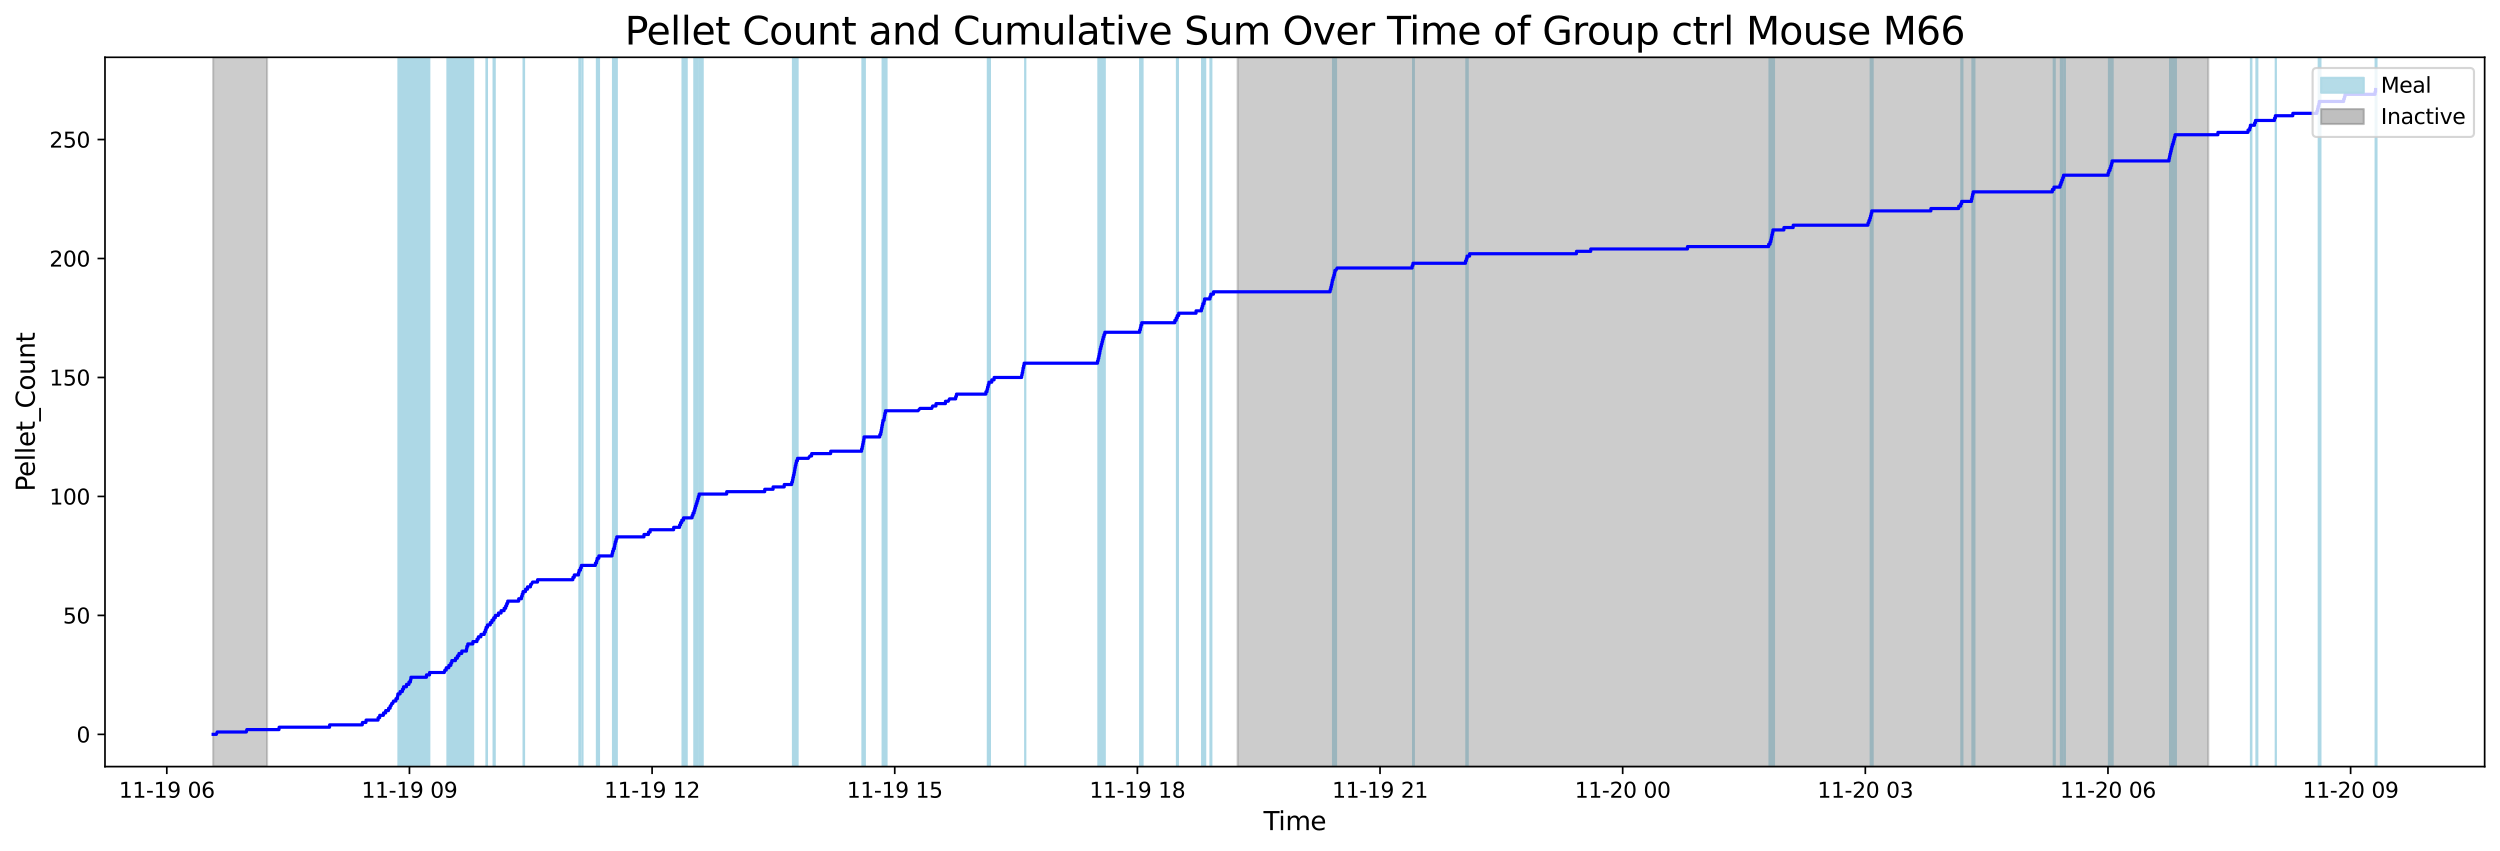 <?xml version="1.0" encoding="utf-8" standalone="no"?>
<!DOCTYPE svg PUBLIC "-//W3C//DTD SVG 1.1//EN"
  "http://www.w3.org/Graphics/SVG/1.1/DTD/svg11.dtd">
<svg xmlns:xlink="http://www.w3.org/1999/xlink" width="1172.435pt" height="399.009pt" viewBox="0 0 1172.435 399.009" xmlns="http://www.w3.org/2000/svg" version="1.1">
 <defs>
  <style type="text/css">*{stroke-linejoin: round; stroke-linecap: butt}</style>
 </defs>
 <g id="figure_1">
  <g id="patch_1">
   <path d="M 0 399.009 
L 1172.435 399.009 
L 1172.435 0 
L 0 0 
z
" style="fill: #ffffff"/>
  </g>
  <g id="axes_1">
   <g id="patch_2">
    <path d="M 49.235 359.517 
L 1165.235 359.517 
L 1165.235 26.877 
L 49.235 26.877 
z
" style="fill: #ffffff"/>
   </g>
   <g id="patch_3">
    <path d="M 201.328 359.517 
L 201.328 26.877 
L 186.855 26.877 
L 186.855 359.517 
z
" clip-path="url(#pb49a02666d)" style="fill: #add8e6; stroke: #add8e6; stroke-linejoin: miter"/>
   </g>
   <g id="patch_4">
    <path d="M 189.767 359.517 
L 189.767 26.877 
L 188.299 26.877 
L 188.299 359.517 
z
" clip-path="url(#pb49a02666d)" style="fill: #add8e6; stroke: #add8e6; stroke-linejoin: miter"/>
   </g>
   <g id="patch_5">
    <path d="M 189.243 359.517 
L 189.243 26.877 
L 189.71 26.877 
L 189.71 359.517 
z
" clip-path="url(#pb49a02666d)" style="fill: #add8e6; stroke: #add8e6; stroke-linejoin: miter"/>
   </g>
   <g id="patch_6">
    <path d="M 193.107 359.517 
L 193.107 26.877 
L 193.139 26.877 
L 193.139 359.517 
z
" clip-path="url(#pb49a02666d)" style="fill: #add8e6; stroke: #add8e6; stroke-linejoin: miter"/>
   </g>
   <g id="patch_7">
    <path d="M 221.891 359.517 
L 221.891 26.877 
L 209.827 26.877 
L 209.827 359.517 
z
" clip-path="url(#pb49a02666d)" style="fill: #add8e6; stroke: #add8e6; stroke-linejoin: miter"/>
   </g>
   <g id="patch_8">
    <path d="M 212.103 359.517 
L 212.103 26.877 
L 212.305 26.877 
L 212.305 359.517 
z
" clip-path="url(#pb49a02666d)" style="fill: #add8e6; stroke: #add8e6; stroke-linejoin: miter"/>
   </g>
   <g id="patch_9">
    <path d="M 216.726 359.517 
L 216.726 26.877 
L 216.598 26.877 
L 216.598 359.517 
z
" clip-path="url(#pb49a02666d)" style="fill: #add8e6; stroke: #add8e6; stroke-linejoin: miter"/>
   </g>
   <g id="patch_10">
    <path d="M 219.12 359.517 
L 219.12 26.877 
L 219.451 26.877 
L 219.451 359.517 
z
" clip-path="url(#pb49a02666d)" style="fill: #add8e6; stroke: #add8e6; stroke-linejoin: miter"/>
   </g>
   <g id="patch_11">
    <path d="M 228.127 359.517 
L 228.127 26.877 
L 228.367 26.877 
L 228.367 359.517 
z
" clip-path="url(#pb49a02666d)" style="fill: #add8e6; stroke: #add8e6; stroke-linejoin: miter"/>
   </g>
   <g id="patch_12">
    <path d="M 231.482 359.517 
L 231.482 26.877 
L 232.015 26.877 
L 232.015 359.517 
z
" clip-path="url(#pb49a02666d)" style="fill: #add8e6; stroke: #add8e6; stroke-linejoin: miter"/>
   </g>
   <g id="patch_13">
    <path d="M 245.761 359.517 
L 245.761 26.877 
L 245.548 26.877 
L 245.548 359.517 
z
" clip-path="url(#pb49a02666d)" style="fill: #add8e6; stroke: #add8e6; stroke-linejoin: miter"/>
   </g>
   <g id="patch_14">
    <path d="M 271.721 359.517 
L 271.721 26.877 
L 272.092 26.877 
L 272.092 359.517 
z
" clip-path="url(#pb49a02666d)" style="fill: #add8e6; stroke: #add8e6; stroke-linejoin: miter"/>
   </g>
   <g id="patch_15">
    <path d="M 273.082 359.517 
L 273.082 26.877 
L 273.173 26.877 
L 273.173 359.517 
z
" clip-path="url(#pb49a02666d)" style="fill: #add8e6; stroke: #add8e6; stroke-linejoin: miter"/>
   </g>
   <g id="patch_16">
    <path d="M 279.931 359.517 
L 279.931 26.877 
L 280.911 26.877 
L 280.911 359.517 
z
" clip-path="url(#pb49a02666d)" style="fill: #add8e6; stroke: #add8e6; stroke-linejoin: miter"/>
   </g>
   <g id="patch_17">
    <path d="M 287.483 359.517 
L 287.483 26.877 
L 289.262 26.877 
L 289.262 359.517 
z
" clip-path="url(#pb49a02666d)" style="fill: #add8e6; stroke: #add8e6; stroke-linejoin: miter"/>
   </g>
   <g id="patch_18">
    <path d="M 322.045 359.517 
L 322.045 26.877 
L 320.086 26.877 
L 320.086 359.517 
z
" clip-path="url(#pb49a02666d)" style="fill: #add8e6; stroke: #add8e6; stroke-linejoin: miter"/>
   </g>
   <g id="patch_19">
    <path d="M 325.615 359.517 
L 325.615 26.877 
L 327.28 26.877 
L 327.28 359.517 
z
" clip-path="url(#pb49a02666d)" style="fill: #add8e6; stroke: #add8e6; stroke-linejoin: miter"/>
   </g>
   <g id="patch_20">
    <path d="M 329.549 359.517 
L 329.549 26.877 
L 328.123 26.877 
L 328.123 359.517 
z
" clip-path="url(#pb49a02666d)" style="fill: #add8e6; stroke: #add8e6; stroke-linejoin: miter"/>
   </g>
   <g id="patch_21">
    <path d="M 371.875 359.517 
L 371.875 26.877 
L 374.05 26.877 
L 374.05 359.517 
z
" clip-path="url(#pb49a02666d)" style="fill: #add8e6; stroke: #add8e6; stroke-linejoin: miter"/>
   </g>
   <g id="patch_22">
    <path d="M 404.454 359.517 
L 404.454 26.877 
L 405.592 26.877 
L 405.592 359.517 
z
" clip-path="url(#pb49a02666d)" style="fill: #add8e6; stroke: #add8e6; stroke-linejoin: miter"/>
   </g>
   <g id="patch_23">
    <path d="M 414.708 359.517 
L 414.708 26.877 
L 413.926 26.877 
L 413.926 359.517 
z
" clip-path="url(#pb49a02666d)" style="fill: #add8e6; stroke: #add8e6; stroke-linejoin: miter"/>
   </g>
   <g id="patch_24">
    <path d="M 414.74 359.517 
L 414.74 26.877 
L 415.757 26.877 
L 415.757 359.517 
z
" clip-path="url(#pb49a02666d)" style="fill: #add8e6; stroke: #add8e6; stroke-linejoin: miter"/>
   </g>
   <g id="patch_25">
    <path d="M 463.263 359.517 
L 463.263 26.877 
L 464.251 26.877 
L 464.251 359.517 
z
" clip-path="url(#pb49a02666d)" style="fill: #add8e6; stroke: #add8e6; stroke-linejoin: miter"/>
   </g>
   <g id="patch_26">
    <path d="M 480.781 359.517 
L 480.781 26.877 
L 480.837 26.877 
L 480.837 359.517 
z
" clip-path="url(#pb49a02666d)" style="fill: #add8e6; stroke: #add8e6; stroke-linejoin: miter"/>
   </g>
   <g id="patch_27">
    <path d="M 515.109 359.517 
L 515.109 26.877 
L 518.112 26.877 
L 518.112 359.517 
z
" clip-path="url(#pb49a02666d)" style="fill: #add8e6; stroke: #add8e6; stroke-linejoin: miter"/>
   </g>
   <g id="patch_28">
    <path d="M 534.696 359.517 
L 534.696 26.877 
L 535.824 26.877 
L 535.824 359.517 
z
" clip-path="url(#pb49a02666d)" style="fill: #add8e6; stroke: #add8e6; stroke-linejoin: miter"/>
   </g>
   <g id="patch_29">
    <path d="M 551.953 359.517 
L 551.953 26.877 
L 552.41 26.877 
L 552.41 359.517 
z
" clip-path="url(#pb49a02666d)" style="fill: #add8e6; stroke: #add8e6; stroke-linejoin: miter"/>
   </g>
   <g id="patch_30">
    <path d="M 563.747 359.517 
L 563.747 26.877 
L 565.202 26.877 
L 565.202 359.517 
z
" clip-path="url(#pb49a02666d)" style="fill: #add8e6; stroke: #add8e6; stroke-linejoin: miter"/>
   </g>
   <g id="patch_31">
    <path d="M 567.676 359.517 
L 567.676 26.877 
L 568.093 26.877 
L 568.093 359.517 
z
" clip-path="url(#pb49a02666d)" style="fill: #add8e6; stroke: #add8e6; stroke-linejoin: miter"/>
   </g>
   <g id="patch_32">
    <path d="M 625.155 359.517 
L 625.155 26.877 
L 626.569 26.877 
L 626.569 359.517 
z
" clip-path="url(#pb49a02666d)" style="fill: #add8e6; stroke: #add8e6; stroke-linejoin: miter"/>
   </g>
   <g id="patch_33">
    <path d="M 662.69 359.517 
L 662.69 26.877 
L 663.059 26.877 
L 663.059 359.517 
z
" clip-path="url(#pb49a02666d)" style="fill: #add8e6; stroke: #add8e6; stroke-linejoin: miter"/>
   </g>
   <g id="patch_34">
    <path d="M 687.676 359.517 
L 687.676 26.877 
L 688.321 26.877 
L 688.321 359.517 
z
" clip-path="url(#pb49a02666d)" style="fill: #add8e6; stroke: #add8e6; stroke-linejoin: miter"/>
   </g>
   <g id="patch_35">
    <path d="M 829.846 359.517 
L 829.846 26.877 
L 831.951 26.877 
L 831.951 359.517 
z
" clip-path="url(#pb49a02666d)" style="fill: #add8e6; stroke: #add8e6; stroke-linejoin: miter"/>
   </g>
   <g id="patch_36">
    <path d="M 877.296 359.517 
L 877.296 26.877 
L 878.226 26.877 
L 878.226 359.517 
z
" clip-path="url(#pb49a02666d)" style="fill: #add8e6; stroke: #add8e6; stroke-linejoin: miter"/>
   </g>
   <g id="patch_37">
    <path d="M 919.82 359.517 
L 919.82 26.877 
L 920.317 26.877 
L 920.317 359.517 
z
" clip-path="url(#pb49a02666d)" style="fill: #add8e6; stroke: #add8e6; stroke-linejoin: miter"/>
   </g>
   <g id="patch_38">
    <path d="M 925.008 359.517 
L 925.008 26.877 
L 925.939 26.877 
L 925.939 359.517 
z
" clip-path="url(#pb49a02666d)" style="fill: #add8e6; stroke: #add8e6; stroke-linejoin: miter"/>
   </g>
   <g id="patch_39">
    <path d="M 963.157 359.517 
L 963.157 26.877 
L 963.612 26.877 
L 963.612 359.517 
z
" clip-path="url(#pb49a02666d)" style="fill: #add8e6; stroke: #add8e6; stroke-linejoin: miter"/>
   </g>
   <g id="patch_40">
    <path d="M 966.494 359.517 
L 966.494 26.877 
L 967.234 26.877 
L 967.234 359.517 
z
" clip-path="url(#pb49a02666d)" style="fill: #add8e6; stroke: #add8e6; stroke-linejoin: miter"/>
   </g>
   <g id="patch_41">
    <path d="M 968.378 359.517 
L 968.378 26.877 
L 968.079 26.877 
L 968.079 359.517 
z
" clip-path="url(#pb49a02666d)" style="fill: #add8e6; stroke: #add8e6; stroke-linejoin: miter"/>
   </g>
   <g id="patch_42">
    <path d="M 989.043 359.517 
L 989.043 26.877 
L 990.777 26.877 
L 990.777 359.517 
z
" clip-path="url(#pb49a02666d)" style="fill: #add8e6; stroke: #add8e6; stroke-linejoin: miter"/>
   </g>
   <g id="patch_43">
    <path d="M 1017.711 359.517 
L 1017.711 26.877 
L 1020.442 26.877 
L 1020.442 359.517 
z
" clip-path="url(#pb49a02666d)" style="fill: #add8e6; stroke: #add8e6; stroke-linejoin: miter"/>
   </g>
   <g id="patch_44">
    <path d="M 1055.627 359.517 
L 1055.627 26.877 
L 1055.836 26.877 
L 1055.836 359.517 
z
" clip-path="url(#pb49a02666d)" style="fill: #add8e6; stroke: #add8e6; stroke-linejoin: miter"/>
   </g>
   <g id="patch_45">
    <path d="M 1058.626 359.517 
L 1058.626 26.877 
L 1058.207 26.877 
L 1058.207 359.517 
z
" clip-path="url(#pb49a02666d)" style="fill: #add8e6; stroke: #add8e6; stroke-linejoin: miter"/>
   </g>
   <g id="patch_46">
    <path d="M 1067.266 359.517 
L 1067.266 26.877 
L 1067.319 26.877 
L 1067.319 359.517 
z
" clip-path="url(#pb49a02666d)" style="fill: #add8e6; stroke: #add8e6; stroke-linejoin: miter"/>
   </g>
   <g id="patch_47">
    <path d="M 1087.42 359.517 
L 1087.42 26.877 
L 1088.217 26.877 
L 1088.217 359.517 
z
" clip-path="url(#pb49a02666d)" style="fill: #add8e6; stroke: #add8e6; stroke-linejoin: miter"/>
   </g>
   <g id="patch_48">
    <path d="M 1114.107 359.517 
L 1114.107 26.877 
L 1114.508 26.877 
L 1114.508 359.517 
z
" clip-path="url(#pb49a02666d)" style="fill: #add8e6; stroke: #add8e6; stroke-linejoin: miter"/>
   </g>
   <g id="patch_49">
    <path d="M 99.962 359.517 
L 99.962 26.877 
L 125.25 26.877 
L 125.25 359.517 
z
" clip-path="url(#pb49a02666d)" style="fill: #808080; opacity: 0.4; stroke: #808080; stroke-linejoin: miter"/>
   </g>
   <g id="patch_50">
    <path d="M 580.429 359.517 
L 580.429 26.877 
L 1035.608 26.877 
L 1035.608 359.517 
z
" clip-path="url(#pb49a02666d)" style="fill: #808080; opacity: 0.4; stroke: #808080; stroke-linejoin: miter"/>
   </g>
   <g id="matplotlib.axis_1">
    <g id="xtick_1">
     <g id="line2d_1">
      <defs>
       <path id="mb35f9870b4" d="M 0 0 
L 0 3.5 
" style="stroke: #000000; stroke-width: 0.8"/>
      </defs>
      <g>
       <use xlink:href="#mb35f9870b4" x="78.225" y="359.517" style="stroke: #000000; stroke-width: 0.8"/>
      </g>
     </g>
     <g id="text_1">
      <!-- 11-19 06 -->
      <g transform="translate(55.745 374.116) scale(0.1 -0.1)">
       <defs>
        <path id="DejaVuSans-31" d="M 794 531 
L 1825 531 
L 1825 4091 
L 703 3866 
L 703 4441 
L 1819 4666 
L 2450 4666 
L 2450 531 
L 3481 531 
L 3481 0 
L 794 0 
L 794 531 
z
" transform="scale(0.016)"/>
        <path id="DejaVuSans-2d" d="M 313 2009 
L 1997 2009 
L 1997 1497 
L 313 1497 
L 313 2009 
z
" transform="scale(0.016)"/>
        <path id="DejaVuSans-39" d="M 703 97 
L 703 672 
Q 941 559 1184 500 
Q 1428 441 1663 441 
Q 2288 441 2617 861 
Q 2947 1281 2994 2138 
Q 2813 1869 2534 1725 
Q 2256 1581 1919 1581 
Q 1219 1581 811 2004 
Q 403 2428 403 3163 
Q 403 3881 828 4315 
Q 1253 4750 1959 4750 
Q 2769 4750 3195 4129 
Q 3622 3509 3622 2328 
Q 3622 1225 3098 567 
Q 2575 -91 1691 -91 
Q 1453 -91 1209 -44 
Q 966 3 703 97 
z
M 1959 2075 
Q 2384 2075 2632 2365 
Q 2881 2656 2881 3163 
Q 2881 3666 2632 3958 
Q 2384 4250 1959 4250 
Q 1534 4250 1286 3958 
Q 1038 3666 1038 3163 
Q 1038 2656 1286 2365 
Q 1534 2075 1959 2075 
z
" transform="scale(0.016)"/>
        <path id="DejaVuSans-20" transform="scale(0.016)"/>
        <path id="DejaVuSans-30" d="M 2034 4250 
Q 1547 4250 1301 3770 
Q 1056 3291 1056 2328 
Q 1056 1369 1301 889 
Q 1547 409 2034 409 
Q 2525 409 2770 889 
Q 3016 1369 3016 2328 
Q 3016 3291 2770 3770 
Q 2525 4250 2034 4250 
z
M 2034 4750 
Q 2819 4750 3233 4129 
Q 3647 3509 3647 2328 
Q 3647 1150 3233 529 
Q 2819 -91 2034 -91 
Q 1250 -91 836 529 
Q 422 1150 422 2328 
Q 422 3509 836 4129 
Q 1250 4750 2034 4750 
z
" transform="scale(0.016)"/>
        <path id="DejaVuSans-36" d="M 2113 2584 
Q 1688 2584 1439 2293 
Q 1191 2003 1191 1497 
Q 1191 994 1439 701 
Q 1688 409 2113 409 
Q 2538 409 2786 701 
Q 3034 994 3034 1497 
Q 3034 2003 2786 2293 
Q 2538 2584 2113 2584 
z
M 3366 4563 
L 3366 3988 
Q 3128 4100 2886 4159 
Q 2644 4219 2406 4219 
Q 1781 4219 1451 3797 
Q 1122 3375 1075 2522 
Q 1259 2794 1537 2939 
Q 1816 3084 2150 3084 
Q 2853 3084 3261 2657 
Q 3669 2231 3669 1497 
Q 3669 778 3244 343 
Q 2819 -91 2113 -91 
Q 1303 -91 875 529 
Q 447 1150 447 2328 
Q 447 3434 972 4092 
Q 1497 4750 2381 4750 
Q 2619 4750 2861 4703 
Q 3103 4656 3366 4563 
z
" transform="scale(0.016)"/>
       </defs>
       <use xlink:href="#DejaVuSans-31"/>
       <use xlink:href="#DejaVuSans-31" x="63.623"/>
       <use xlink:href="#DejaVuSans-2d" x="127.246"/>
       <use xlink:href="#DejaVuSans-31" x="163.33"/>
       <use xlink:href="#DejaVuSans-39" x="226.953"/>
       <use xlink:href="#DejaVuSans-20" x="290.576"/>
       <use xlink:href="#DejaVuSans-30" x="322.363"/>
       <use xlink:href="#DejaVuSans-36" x="385.986"/>
      </g>
     </g>
    </g>
    <g id="xtick_2">
     <g id="line2d_2">
      <g>
       <use xlink:href="#mb35f9870b4" x="192.02" y="359.517" style="stroke: #000000; stroke-width: 0.8"/>
      </g>
     </g>
     <g id="text_2">
      <!-- 11-19 09 -->
      <g transform="translate(169.54 374.116) scale(0.1 -0.1)">
       <use xlink:href="#DejaVuSans-31"/>
       <use xlink:href="#DejaVuSans-31" x="63.623"/>
       <use xlink:href="#DejaVuSans-2d" x="127.246"/>
       <use xlink:href="#DejaVuSans-31" x="163.33"/>
       <use xlink:href="#DejaVuSans-39" x="226.953"/>
       <use xlink:href="#DejaVuSans-20" x="290.576"/>
       <use xlink:href="#DejaVuSans-30" x="322.363"/>
       <use xlink:href="#DejaVuSans-39" x="385.986"/>
      </g>
     </g>
    </g>
    <g id="xtick_3">
     <g id="line2d_3">
      <g>
       <use xlink:href="#mb35f9870b4" x="305.815" y="359.517" style="stroke: #000000; stroke-width: 0.8"/>
      </g>
     </g>
     <g id="text_3">
      <!-- 11-19 12 -->
      <g transform="translate(283.334 374.116) scale(0.1 -0.1)">
       <defs>
        <path id="DejaVuSans-32" d="M 1228 531 
L 3431 531 
L 3431 0 
L 469 0 
L 469 531 
Q 828 903 1448 1529 
Q 2069 2156 2228 2338 
Q 2531 2678 2651 2914 
Q 2772 3150 2772 3378 
Q 2772 3750 2511 3984 
Q 2250 4219 1831 4219 
Q 1534 4219 1204 4116 
Q 875 4013 500 3803 
L 500 4441 
Q 881 4594 1212 4672 
Q 1544 4750 1819 4750 
Q 2544 4750 2975 4387 
Q 3406 4025 3406 3419 
Q 3406 3131 3298 2873 
Q 3191 2616 2906 2266 
Q 2828 2175 2409 1742 
Q 1991 1309 1228 531 
z
" transform="scale(0.016)"/>
       </defs>
       <use xlink:href="#DejaVuSans-31"/>
       <use xlink:href="#DejaVuSans-31" x="63.623"/>
       <use xlink:href="#DejaVuSans-2d" x="127.246"/>
       <use xlink:href="#DejaVuSans-31" x="163.33"/>
       <use xlink:href="#DejaVuSans-39" x="226.953"/>
       <use xlink:href="#DejaVuSans-20" x="290.576"/>
       <use xlink:href="#DejaVuSans-31" x="322.363"/>
       <use xlink:href="#DejaVuSans-32" x="385.986"/>
      </g>
     </g>
    </g>
    <g id="xtick_4">
     <g id="line2d_4">
      <g>
       <use xlink:href="#mb35f9870b4" x="419.61" y="359.517" style="stroke: #000000; stroke-width: 0.8"/>
      </g>
     </g>
     <g id="text_4">
      <!-- 11-19 15 -->
      <g transform="translate(397.129 374.116) scale(0.1 -0.1)">
       <defs>
        <path id="DejaVuSans-35" d="M 691 4666 
L 3169 4666 
L 3169 4134 
L 1269 4134 
L 1269 2991 
Q 1406 3038 1543 3061 
Q 1681 3084 1819 3084 
Q 2600 3084 3056 2656 
Q 3513 2228 3513 1497 
Q 3513 744 3044 326 
Q 2575 -91 1722 -91 
Q 1428 -91 1123 -41 
Q 819 9 494 109 
L 494 744 
Q 775 591 1075 516 
Q 1375 441 1709 441 
Q 2250 441 2565 725 
Q 2881 1009 2881 1497 
Q 2881 1984 2565 2268 
Q 2250 2553 1709 2553 
Q 1456 2553 1204 2497 
Q 953 2441 691 2322 
L 691 4666 
z
" transform="scale(0.016)"/>
       </defs>
       <use xlink:href="#DejaVuSans-31"/>
       <use xlink:href="#DejaVuSans-31" x="63.623"/>
       <use xlink:href="#DejaVuSans-2d" x="127.246"/>
       <use xlink:href="#DejaVuSans-31" x="163.33"/>
       <use xlink:href="#DejaVuSans-39" x="226.953"/>
       <use xlink:href="#DejaVuSans-20" x="290.576"/>
       <use xlink:href="#DejaVuSans-31" x="322.363"/>
       <use xlink:href="#DejaVuSans-35" x="385.986"/>
      </g>
     </g>
    </g>
    <g id="xtick_5">
     <g id="line2d_5">
      <g>
       <use xlink:href="#mb35f9870b4" x="533.404" y="359.517" style="stroke: #000000; stroke-width: 0.8"/>
      </g>
     </g>
     <g id="text_5">
      <!-- 11-19 18 -->
      <g transform="translate(510.924 374.116) scale(0.1 -0.1)">
       <defs>
        <path id="DejaVuSans-38" d="M 2034 2216 
Q 1584 2216 1326 1975 
Q 1069 1734 1069 1313 
Q 1069 891 1326 650 
Q 1584 409 2034 409 
Q 2484 409 2743 651 
Q 3003 894 3003 1313 
Q 3003 1734 2745 1975 
Q 2488 2216 2034 2216 
z
M 1403 2484 
Q 997 2584 770 2862 
Q 544 3141 544 3541 
Q 544 4100 942 4425 
Q 1341 4750 2034 4750 
Q 2731 4750 3128 4425 
Q 3525 4100 3525 3541 
Q 3525 3141 3298 2862 
Q 3072 2584 2669 2484 
Q 3125 2378 3379 2068 
Q 3634 1759 3634 1313 
Q 3634 634 3220 271 
Q 2806 -91 2034 -91 
Q 1263 -91 848 271 
Q 434 634 434 1313 
Q 434 1759 690 2068 
Q 947 2378 1403 2484 
z
M 1172 3481 
Q 1172 3119 1398 2916 
Q 1625 2713 2034 2713 
Q 2441 2713 2670 2916 
Q 2900 3119 2900 3481 
Q 2900 3844 2670 4047 
Q 2441 4250 2034 4250 
Q 1625 4250 1398 4047 
Q 1172 3844 1172 3481 
z
" transform="scale(0.016)"/>
       </defs>
       <use xlink:href="#DejaVuSans-31"/>
       <use xlink:href="#DejaVuSans-31" x="63.623"/>
       <use xlink:href="#DejaVuSans-2d" x="127.246"/>
       <use xlink:href="#DejaVuSans-31" x="163.33"/>
       <use xlink:href="#DejaVuSans-39" x="226.953"/>
       <use xlink:href="#DejaVuSans-20" x="290.576"/>
       <use xlink:href="#DejaVuSans-31" x="322.363"/>
       <use xlink:href="#DejaVuSans-38" x="385.986"/>
      </g>
     </g>
    </g>
    <g id="xtick_6">
     <g id="line2d_6">
      <g>
       <use xlink:href="#mb35f9870b4" x="647.199" y="359.517" style="stroke: #000000; stroke-width: 0.8"/>
      </g>
     </g>
     <g id="text_6">
      <!-- 11-19 21 -->
      <g transform="translate(624.719 374.116) scale(0.1 -0.1)">
       <use xlink:href="#DejaVuSans-31"/>
       <use xlink:href="#DejaVuSans-31" x="63.623"/>
       <use xlink:href="#DejaVuSans-2d" x="127.246"/>
       <use xlink:href="#DejaVuSans-31" x="163.33"/>
       <use xlink:href="#DejaVuSans-39" x="226.953"/>
       <use xlink:href="#DejaVuSans-20" x="290.576"/>
       <use xlink:href="#DejaVuSans-32" x="322.363"/>
       <use xlink:href="#DejaVuSans-31" x="385.986"/>
      </g>
     </g>
    </g>
    <g id="xtick_7">
     <g id="line2d_7">
      <g>
       <use xlink:href="#mb35f9870b4" x="760.994" y="359.517" style="stroke: #000000; stroke-width: 0.8"/>
      </g>
     </g>
     <g id="text_7">
      <!-- 11-20 00 -->
      <g transform="translate(738.513 374.116) scale(0.1 -0.1)">
       <use xlink:href="#DejaVuSans-31"/>
       <use xlink:href="#DejaVuSans-31" x="63.623"/>
       <use xlink:href="#DejaVuSans-2d" x="127.246"/>
       <use xlink:href="#DejaVuSans-32" x="163.33"/>
       <use xlink:href="#DejaVuSans-30" x="226.953"/>
       <use xlink:href="#DejaVuSans-20" x="290.576"/>
       <use xlink:href="#DejaVuSans-30" x="322.363"/>
       <use xlink:href="#DejaVuSans-30" x="385.986"/>
      </g>
     </g>
    </g>
    <g id="xtick_8">
     <g id="line2d_8">
      <g>
       <use xlink:href="#mb35f9870b4" x="874.789" y="359.517" style="stroke: #000000; stroke-width: 0.8"/>
      </g>
     </g>
     <g id="text_8">
      <!-- 11-20 03 -->
      <g transform="translate(852.308 374.116) scale(0.1 -0.1)">
       <defs>
        <path id="DejaVuSans-33" d="M 2597 2516 
Q 3050 2419 3304 2112 
Q 3559 1806 3559 1356 
Q 3559 666 3084 287 
Q 2609 -91 1734 -91 
Q 1441 -91 1130 -33 
Q 819 25 488 141 
L 488 750 
Q 750 597 1062 519 
Q 1375 441 1716 441 
Q 2309 441 2620 675 
Q 2931 909 2931 1356 
Q 2931 1769 2642 2001 
Q 2353 2234 1838 2234 
L 1294 2234 
L 1294 2753 
L 1863 2753 
Q 2328 2753 2575 2939 
Q 2822 3125 2822 3475 
Q 2822 3834 2567 4026 
Q 2313 4219 1838 4219 
Q 1578 4219 1281 4162 
Q 984 4106 628 3988 
L 628 4550 
Q 988 4650 1302 4700 
Q 1616 4750 1894 4750 
Q 2613 4750 3031 4423 
Q 3450 4097 3450 3541 
Q 3450 3153 3228 2886 
Q 3006 2619 2597 2516 
z
" transform="scale(0.016)"/>
       </defs>
       <use xlink:href="#DejaVuSans-31"/>
       <use xlink:href="#DejaVuSans-31" x="63.623"/>
       <use xlink:href="#DejaVuSans-2d" x="127.246"/>
       <use xlink:href="#DejaVuSans-32" x="163.33"/>
       <use xlink:href="#DejaVuSans-30" x="226.953"/>
       <use xlink:href="#DejaVuSans-20" x="290.576"/>
       <use xlink:href="#DejaVuSans-30" x="322.363"/>
       <use xlink:href="#DejaVuSans-33" x="385.986"/>
      </g>
     </g>
    </g>
    <g id="xtick_9">
     <g id="line2d_9">
      <g>
       <use xlink:href="#mb35f9870b4" x="988.583" y="359.517" style="stroke: #000000; stroke-width: 0.8"/>
      </g>
     </g>
     <g id="text_9">
      <!-- 11-20 06 -->
      <g transform="translate(966.103 374.116) scale(0.1 -0.1)">
       <use xlink:href="#DejaVuSans-31"/>
       <use xlink:href="#DejaVuSans-31" x="63.623"/>
       <use xlink:href="#DejaVuSans-2d" x="127.246"/>
       <use xlink:href="#DejaVuSans-32" x="163.33"/>
       <use xlink:href="#DejaVuSans-30" x="226.953"/>
       <use xlink:href="#DejaVuSans-20" x="290.576"/>
       <use xlink:href="#DejaVuSans-30" x="322.363"/>
       <use xlink:href="#DejaVuSans-36" x="385.986"/>
      </g>
     </g>
    </g>
    <g id="xtick_10">
     <g id="line2d_10">
      <g>
       <use xlink:href="#mb35f9870b4" x="1102.378" y="359.517" style="stroke: #000000; stroke-width: 0.8"/>
      </g>
     </g>
     <g id="text_10">
      <!-- 11-20 09 -->
      <g transform="translate(1079.898 374.116) scale(0.1 -0.1)">
       <use xlink:href="#DejaVuSans-31"/>
       <use xlink:href="#DejaVuSans-31" x="63.623"/>
       <use xlink:href="#DejaVuSans-2d" x="127.246"/>
       <use xlink:href="#DejaVuSans-32" x="163.33"/>
       <use xlink:href="#DejaVuSans-30" x="226.953"/>
       <use xlink:href="#DejaVuSans-20" x="290.576"/>
       <use xlink:href="#DejaVuSans-30" x="322.363"/>
       <use xlink:href="#DejaVuSans-39" x="385.986"/>
      </g>
     </g>
    </g>
    <g id="text_11">
     <!-- Time -->
     <g transform="translate(592.555 389.313) scale(0.12 -0.12)">
      <defs>
       <path id="DejaVuSans-54" d="M -19 4666 
L 3928 4666 
L 3928 4134 
L 2272 4134 
L 2272 0 
L 1638 0 
L 1638 4134 
L -19 4134 
L -19 4666 
z
" transform="scale(0.016)"/>
       <path id="DejaVuSans-69" d="M 603 3500 
L 1178 3500 
L 1178 0 
L 603 0 
L 603 3500 
z
M 603 4863 
L 1178 4863 
L 1178 4134 
L 603 4134 
L 603 4863 
z
" transform="scale(0.016)"/>
       <path id="DejaVuSans-6d" d="M 3328 2828 
Q 3544 3216 3844 3400 
Q 4144 3584 4550 3584 
Q 5097 3584 5394 3201 
Q 5691 2819 5691 2113 
L 5691 0 
L 5113 0 
L 5113 2094 
Q 5113 2597 4934 2840 
Q 4756 3084 4391 3084 
Q 3944 3084 3684 2787 
Q 3425 2491 3425 1978 
L 3425 0 
L 2847 0 
L 2847 2094 
Q 2847 2600 2669 2842 
Q 2491 3084 2119 3084 
Q 1678 3084 1418 2786 
Q 1159 2488 1159 1978 
L 1159 0 
L 581 0 
L 581 3500 
L 1159 3500 
L 1159 2956 
Q 1356 3278 1631 3431 
Q 1906 3584 2284 3584 
Q 2666 3584 2933 3390 
Q 3200 3197 3328 2828 
z
" transform="scale(0.016)"/>
       <path id="DejaVuSans-65" d="M 3597 1894 
L 3597 1613 
L 953 1613 
Q 991 1019 1311 708 
Q 1631 397 2203 397 
Q 2534 397 2845 478 
Q 3156 559 3463 722 
L 3463 178 
Q 3153 47 2828 -22 
Q 2503 -91 2169 -91 
Q 1331 -91 842 396 
Q 353 884 353 1716 
Q 353 2575 817 3079 
Q 1281 3584 2069 3584 
Q 2775 3584 3186 3129 
Q 3597 2675 3597 1894 
z
M 3022 2063 
Q 3016 2534 2758 2815 
Q 2500 3097 2075 3097 
Q 1594 3097 1305 2825 
Q 1016 2553 972 2059 
L 3022 2063 
z
" transform="scale(0.016)"/>
      </defs>
      <use xlink:href="#DejaVuSans-54"/>
      <use xlink:href="#DejaVuSans-69" x="57.959"/>
      <use xlink:href="#DejaVuSans-6d" x="85.742"/>
      <use xlink:href="#DejaVuSans-65" x="183.154"/>
     </g>
    </g>
   </g>
   <g id="matplotlib.axis_2">
    <g id="ytick_1">
     <g id="line2d_11">
      <defs>
       <path id="m92267ab98d" d="M 0 0 
L -3.5 0 
" style="stroke: #000000; stroke-width: 0.8"/>
      </defs>
      <g>
       <use xlink:href="#m92267ab98d" x="49.235" y="344.397" style="stroke: #000000; stroke-width: 0.8"/>
      </g>
     </g>
     <g id="text_12">
      <!-- 0 -->
      <g transform="translate(35.873 348.196) scale(0.1 -0.1)">
       <use xlink:href="#DejaVuSans-30"/>
      </g>
     </g>
    </g>
    <g id="ytick_2">
     <g id="line2d_12">
      <g>
       <use xlink:href="#m92267ab98d" x="49.235" y="288.604" style="stroke: #000000; stroke-width: 0.8"/>
      </g>
     </g>
     <g id="text_13">
      <!-- 50 -->
      <g transform="translate(29.51 292.403) scale(0.1 -0.1)">
       <use xlink:href="#DejaVuSans-35"/>
       <use xlink:href="#DejaVuSans-30" x="63.623"/>
      </g>
     </g>
    </g>
    <g id="ytick_3">
     <g id="line2d_13">
      <g>
       <use xlink:href="#m92267ab98d" x="49.235" y="232.81" style="stroke: #000000; stroke-width: 0.8"/>
      </g>
     </g>
     <g id="text_14">
      <!-- 100 -->
      <g transform="translate(23.148 236.61) scale(0.1 -0.1)">
       <use xlink:href="#DejaVuSans-31"/>
       <use xlink:href="#DejaVuSans-30" x="63.623"/>
       <use xlink:href="#DejaVuSans-30" x="127.246"/>
      </g>
     </g>
    </g>
    <g id="ytick_4">
     <g id="line2d_14">
      <g>
       <use xlink:href="#m92267ab98d" x="49.235" y="177.017" style="stroke: #000000; stroke-width: 0.8"/>
      </g>
     </g>
     <g id="text_15">
      <!-- 150 -->
      <g transform="translate(23.148 180.816) scale(0.1 -0.1)">
       <use xlink:href="#DejaVuSans-31"/>
       <use xlink:href="#DejaVuSans-35" x="63.623"/>
       <use xlink:href="#DejaVuSans-30" x="127.246"/>
      </g>
     </g>
    </g>
    <g id="ytick_5">
     <g id="line2d_15">
      <g>
       <use xlink:href="#m92267ab98d" x="49.235" y="121.224" style="stroke: #000000; stroke-width: 0.8"/>
      </g>
     </g>
     <g id="text_16">
      <!-- 200 -->
      <g transform="translate(23.148 125.023) scale(0.1 -0.1)">
       <use xlink:href="#DejaVuSans-32"/>
       <use xlink:href="#DejaVuSans-30" x="63.623"/>
       <use xlink:href="#DejaVuSans-30" x="127.246"/>
      </g>
     </g>
    </g>
    <g id="ytick_6">
     <g id="line2d_16">
      <g>
       <use xlink:href="#m92267ab98d" x="49.235" y="65.43" style="stroke: #000000; stroke-width: 0.8"/>
      </g>
     </g>
     <g id="text_17">
      <!-- 250 -->
      <g transform="translate(23.148 69.23) scale(0.1 -0.1)">
       <use xlink:href="#DejaVuSans-32"/>
       <use xlink:href="#DejaVuSans-35" x="63.623"/>
       <use xlink:href="#DejaVuSans-30" x="127.246"/>
      </g>
     </g>
    </g>
    <g id="text_18">
     <!-- Pellet_Count -->
     <g transform="translate(16.318 230.485) rotate(-90) scale(0.12 -0.12)">
      <defs>
       <path id="DejaVuSans-50" d="M 1259 4147 
L 1259 2394 
L 2053 2394 
Q 2494 2394 2734 2622 
Q 2975 2850 2975 3272 
Q 2975 3691 2734 3919 
Q 2494 4147 2053 4147 
L 1259 4147 
z
M 628 4666 
L 2053 4666 
Q 2838 4666 3239 4311 
Q 3641 3956 3641 3272 
Q 3641 2581 3239 2228 
Q 2838 1875 2053 1875 
L 1259 1875 
L 1259 0 
L 628 0 
L 628 4666 
z
" transform="scale(0.016)"/>
       <path id="DejaVuSans-6c" d="M 603 4863 
L 1178 4863 
L 1178 0 
L 603 0 
L 603 4863 
z
" transform="scale(0.016)"/>
       <path id="DejaVuSans-74" d="M 1172 4494 
L 1172 3500 
L 2356 3500 
L 2356 3053 
L 1172 3053 
L 1172 1153 
Q 1172 725 1289 603 
Q 1406 481 1766 481 
L 2356 481 
L 2356 0 
L 1766 0 
Q 1100 0 847 248 
Q 594 497 594 1153 
L 594 3053 
L 172 3053 
L 172 3500 
L 594 3500 
L 594 4494 
L 1172 4494 
z
" transform="scale(0.016)"/>
       <path id="DejaVuSans-5f" d="M 3263 -1063 
L 3263 -1509 
L -63 -1509 
L -63 -1063 
L 3263 -1063 
z
" transform="scale(0.016)"/>
       <path id="DejaVuSans-43" d="M 4122 4306 
L 4122 3641 
Q 3803 3938 3442 4084 
Q 3081 4231 2675 4231 
Q 1875 4231 1450 3742 
Q 1025 3253 1025 2328 
Q 1025 1406 1450 917 
Q 1875 428 2675 428 
Q 3081 428 3442 575 
Q 3803 722 4122 1019 
L 4122 359 
Q 3791 134 3420 21 
Q 3050 -91 2638 -91 
Q 1578 -91 968 557 
Q 359 1206 359 2328 
Q 359 3453 968 4101 
Q 1578 4750 2638 4750 
Q 3056 4750 3426 4639 
Q 3797 4528 4122 4306 
z
" transform="scale(0.016)"/>
       <path id="DejaVuSans-6f" d="M 1959 3097 
Q 1497 3097 1228 2736 
Q 959 2375 959 1747 
Q 959 1119 1226 758 
Q 1494 397 1959 397 
Q 2419 397 2687 759 
Q 2956 1122 2956 1747 
Q 2956 2369 2687 2733 
Q 2419 3097 1959 3097 
z
M 1959 3584 
Q 2709 3584 3137 3096 
Q 3566 2609 3566 1747 
Q 3566 888 3137 398 
Q 2709 -91 1959 -91 
Q 1206 -91 779 398 
Q 353 888 353 1747 
Q 353 2609 779 3096 
Q 1206 3584 1959 3584 
z
" transform="scale(0.016)"/>
       <path id="DejaVuSans-75" d="M 544 1381 
L 544 3500 
L 1119 3500 
L 1119 1403 
Q 1119 906 1312 657 
Q 1506 409 1894 409 
Q 2359 409 2629 706 
Q 2900 1003 2900 1516 
L 2900 3500 
L 3475 3500 
L 3475 0 
L 2900 0 
L 2900 538 
Q 2691 219 2414 64 
Q 2138 -91 1772 -91 
Q 1169 -91 856 284 
Q 544 659 544 1381 
z
M 1991 3584 
L 1991 3584 
z
" transform="scale(0.016)"/>
       <path id="DejaVuSans-6e" d="M 3513 2113 
L 3513 0 
L 2938 0 
L 2938 2094 
Q 2938 2591 2744 2837 
Q 2550 3084 2163 3084 
Q 1697 3084 1428 2787 
Q 1159 2491 1159 1978 
L 1159 0 
L 581 0 
L 581 3500 
L 1159 3500 
L 1159 2956 
Q 1366 3272 1645 3428 
Q 1925 3584 2291 3584 
Q 2894 3584 3203 3211 
Q 3513 2838 3513 2113 
z
" transform="scale(0.016)"/>
      </defs>
      <use xlink:href="#DejaVuSans-50"/>
      <use xlink:href="#DejaVuSans-65" x="56.678"/>
      <use xlink:href="#DejaVuSans-6c" x="118.201"/>
      <use xlink:href="#DejaVuSans-6c" x="145.984"/>
      <use xlink:href="#DejaVuSans-65" x="173.768"/>
      <use xlink:href="#DejaVuSans-74" x="235.291"/>
      <use xlink:href="#DejaVuSans-5f" x="274.5"/>
      <use xlink:href="#DejaVuSans-43" x="324.5"/>
      <use xlink:href="#DejaVuSans-6f" x="394.324"/>
      <use xlink:href="#DejaVuSans-75" x="455.506"/>
      <use xlink:href="#DejaVuSans-6e" x="518.885"/>
      <use xlink:href="#DejaVuSans-74" x="582.264"/>
     </g>
    </g>
   </g>
   <g id="line2d_17">
    <path d="M 99.962 344.397 
L 101.458 344.397 
L 101.869 343.281 
L 115.525 343.281 
L 115.746 342.165 
L 130.834 342.165 
L 130.908 341.05 
L 154.542 341.05 
L 154.594 339.934 
L 169.904 339.934 
L 169.957 338.818 
L 171.621 338.818 
L 171.685 337.702 
L 177.311 337.702 
L 177.332 336.586 
L 178.049 336.586 
L 178.08 335.47 
L 179.787 335.47 
L 179.787 335.47 
L 179.861 334.354 
L 180.851 334.354 
L 180.872 333.239 
L 182.179 333.239 
L 182.179 333.239 
L 182.253 332.123 
L 182.959 332.123 
L 183.022 331.007 
L 183.412 331.007 
L 183.696 329.891 
L 184.234 329.891 
L 184.518 328.775 
L 185.645 328.775 
L 185.698 327.659 
L 186.373 327.659 
L 186.394 326.543 
L 186.531 326.543 
L 186.594 325.427 
L 187.637 325.427 
L 187.647 324.312 
L 188.722 324.312 
L 188.743 323.196 
L 189.238 323.196 
L 189.249 322.08 
L 190.608 322.08 
L 190.629 320.964 
L 191.778 320.964 
L 191.788 319.848 
L 192.473 319.848 
L 192.494 318.732 
L 192.705 318.732 
L 192.716 317.616 
L 199.986 317.616 
L 200.007 316.501 
L 201.429 316.501 
L 201.45 315.385 
L 208.362 315.385 
L 208.615 314.269 
L 209.268 314.269 
L 209.29 313.153 
L 210.48 313.153 
L 210.522 312.037 
L 211.439 312.037 
L 211.45 310.921 
L 211.86 310.921 
L 211.882 309.805 
L 213.588 309.805 
L 213.61 308.689 
L 214.484 308.689 
L 214.526 307.574 
L 215.201 307.574 
L 215.243 306.458 
L 216.549 306.458 
L 216.56 305.342 
L 218.751 305.342 
L 218.772 304.226 
L 218.941 304.226 
L 218.952 303.11 
L 219.352 303.11 
L 219.394 301.994 
L 221.733 301.994 
L 221.775 300.878 
L 223.672 300.878 
L 223.693 299.763 
L 224.262 299.763 
L 224.346 298.647 
L 225.516 298.647 
L 225.558 297.531 
L 227.096 297.531 
L 227.128 296.415 
L 227.623 296.415 
L 227.634 295.299 
L 227.971 295.299 
L 227.981 294.183 
L 228.592 294.183 
L 228.614 293.067 
L 229.899 293.067 
L 229.92 291.951 
L 230.689 291.951 
L 230.71 290.836 
L 231.532 290.836 
L 231.553 289.72 
L 232.291 289.72 
L 232.312 288.604 
L 233.734 288.604 
L 233.755 287.488 
L 234.999 287.488 
L 235.009 286.372 
L 236.411 286.372 
L 236.432 285.256 
L 237.138 285.256 
L 237.169 284.14 
L 237.612 284.14 
L 237.643 283.024 
L 238.075 283.024 
L 238.107 281.909 
L 243.249 281.909 
L 243.259 280.793 
L 244.545 280.793 
L 244.555 279.677 
L 244.893 279.677 
L 244.914 278.561 
L 245.272 278.561 
L 245.282 277.445 
L 246.431 277.445 
L 246.452 276.329 
L 247.379 276.329 
L 247.4 275.213 
L 248.77 275.213 
L 248.77 275.213 
L 248.833 274.098 
L 249.223 274.098 
L 249.76 272.982 
L 252.078 272.982 
L 252.11 271.866 
L 268.652 271.866 
L 268.684 270.75 
L 269.306 270.75 
L 269.327 269.634 
L 271.287 269.634 
L 271.297 268.518 
L 271.582 268.518 
L 271.592 267.402 
L 272.214 267.402 
L 272.235 266.286 
L 272.625 266.286 
L 272.635 265.171 
L 279.221 265.171 
L 279.242 264.055 
L 279.758 264.055 
L 279.779 262.939 
L 280.042 262.939 
L 280.064 261.823 
L 280.822 261.823 
L 280.854 260.707 
L 287.039 260.707 
L 287.06 259.591 
L 287.302 259.591 
L 287.313 258.475 
L 287.639 258.475 
L 287.66 257.36 
L 288.113 257.36 
L 288.124 256.244 
L 288.314 256.244 
L 288.324 255.128 
L 288.535 255.128 
L 288.556 254.012 
L 288.904 254.012 
L 288.914 252.896 
L 289.23 252.896 
L 289.251 251.78 
L 302.001 251.78 
L 302.011 250.664 
L 304.108 250.664 
L 304.118 249.548 
L 304.898 249.548 
L 304.909 248.433 
L 315.909 248.433 
L 315.93 247.317 
L 318.691 247.317 
L 318.701 246.201 
L 319.154 246.201 
L 319.154 246.201 
L 319.175 245.085 
L 319.734 245.085 
L 319.744 243.969 
L 320.534 243.969 
L 320.555 242.853 
L 324.58 242.853 
L 324.591 241.737 
L 324.991 241.737 
L 325.002 240.622 
L 325.497 240.622 
L 325.508 239.506 
L 325.824 239.506 
L 325.845 238.39 
L 326.119 238.39 
L 326.14 237.274 
L 326.488 237.274 
L 326.498 236.158 
L 326.846 236.158 
L 326.856 235.042 
L 327.183 235.042 
L 327.204 233.926 
L 327.499 233.926 
L 327.51 232.81 
L 327.847 232.81 
L 327.857 231.695 
L 340.786 231.695 
L 340.817 230.579 
L 358.635 230.579 
L 358.645 229.463 
L 362.554 229.463 
L 362.565 228.347 
L 367.78 228.347 
L 367.791 227.231 
L 371.278 227.231 
L 371.3 226.115 
L 371.647 226.115 
L 371.668 224.999 
L 371.858 224.999 
L 371.868 223.884 
L 372.111 223.884 
L 372.121 222.768 
L 372.364 222.768 
L 372.406 221.652 
L 372.585 221.652 
L 372.606 220.536 
L 372.764 220.536 
L 372.775 219.42 
L 372.975 219.42 
L 372.985 218.304 
L 373.249 218.304 
L 373.259 217.188 
L 373.491 217.188 
L 373.512 216.072 
L 373.986 216.072 
L 374.007 214.957 
L 379.054 214.957 
L 379.834 213.841 
L 380.614 213.841 
L 380.645 212.725 
L 389.549 212.725 
L 389.58 211.609 
L 404.058 211.609 
L 404.068 210.493 
L 404.353 210.493 
L 404.374 209.377 
L 404.574 209.377 
L 404.595 208.261 
L 404.806 208.261 
L 404.806 208.261 
L 404.837 207.146 
L 405.027 207.146 
L 405.048 206.03 
L 405.196 206.03 
L 405.206 204.914 
L 412.582 204.914 
L 412.603 203.798 
L 413.035 203.798 
L 413.045 202.682 
L 413.277 202.682 
L 413.288 201.566 
L 413.467 201.566 
L 413.477 200.45 
L 413.656 200.45 
L 413.667 199.334 
L 413.878 199.334 
L 413.888 198.219 
L 414.067 198.219 
L 414.088 197.103 
L 414.584 197.103 
L 414.594 195.987 
L 414.763 195.987 
L 414.784 194.871 
L 414.963 194.871 
L 414.974 193.755 
L 415.237 193.755 
L 415.258 192.639 
L 430.525 192.639 
L 431.484 191.523 
L 436.984 191.523 
L 437.374 190.408 
L 438.944 190.408 
L 438.965 189.292 
L 443.38 189.292 
L 443.401 188.176 
L 444.718 188.176 
L 445.298 187.06 
L 448.185 187.06 
L 448.195 185.944 
L 448.543 185.944 
L 448.564 184.828 
L 462.356 184.828 
L 462.377 183.712 
L 462.883 183.712 
L 462.894 182.596 
L 463.136 182.596 
L 463.157 181.481 
L 463.442 181.481 
L 463.463 180.365 
L 463.768 180.365 
L 463.789 179.249 
L 465.106 179.249 
L 465.117 178.133 
L 466.202 178.133 
L 466.223 177.017 
L 479.12 177.017 
L 479.162 175.901 
L 479.362 175.901 
L 479.383 174.785 
L 479.615 174.785 
L 479.636 173.67 
L 479.773 173.67 
L 479.784 172.554 
L 480.047 172.554 
L 480.058 171.438 
L 480.29 171.438 
L 480.3 170.322 
L 514.712 170.322 
L 514.723 169.206 
L 515.008 169.206 
L 515.029 168.09 
L 515.292 168.09 
L 515.303 166.974 
L 515.503 166.974 
L 515.524 165.858 
L 515.756 165.858 
L 515.766 164.743 
L 515.924 164.743 
L 515.945 163.627 
L 516.23 163.627 
L 516.24 162.511 
L 516.504 162.511 
L 516.525 161.395 
L 516.799 161.395 
L 516.82 160.279 
L 517.083 160.279 
L 517.094 159.163 
L 517.368 159.163 
L 517.378 158.047 
L 517.705 158.047 
L 517.726 156.932 
L 518.084 156.932 
L 518.084 156.932 
L 518.137 155.816 
L 534.458 155.816 
L 534.469 154.7 
L 534.816 154.7 
L 534.827 153.584 
L 535.048 153.584 
L 535.069 152.468 
L 535.427 152.468 
L 535.438 151.352 
L 550.958 151.352 
L 550.969 150.236 
L 551.601 150.236 
L 551.611 149.12 
L 552.096 149.12 
L 552.107 148.005 
L 552.771 148.005 
L 552.781 146.889 
L 560.915 146.889 
L 560.926 145.773 
L 563.434 145.773 
L 563.444 144.657 
L 563.802 144.657 
L 563.813 143.541 
L 564.108 143.541 
L 564.118 142.425 
L 564.645 142.425 
L 564.656 141.309 
L 564.888 141.309 
L 564.898 140.193 
L 567.437 140.193 
L 567.448 139.078 
L 567.817 139.078 
L 567.827 137.962 
L 569.071 137.962 
L 569.081 136.846 
L 623.787 136.846 
L 623.84 135.73 
L 624.114 135.73 
L 624.135 134.614 
L 624.377 134.614 
L 624.398 133.498 
L 624.64 133.498 
L 624.651 132.382 
L 624.809 132.382 
L 624.851 131.267 
L 625.146 131.267 
L 625.178 130.151 
L 625.494 130.151 
L 625.536 129.035 
L 625.81 129.035 
L 625.831 127.919 
L 626.01 127.919 
L 626.031 126.803 
L 626.505 126.803 
L 627.085 125.687 
L 662.245 125.687 
L 662.266 124.571 
L 662.614 124.571 
L 662.635 123.455 
L 687.28 123.455 
L 687.291 122.34 
L 687.659 122.34 
L 687.723 121.224 
L 688.007 121.224 
L 688.018 120.108 
L 689.198 120.108 
L 689.208 118.992 
L 739.31 118.992 
L 739.341 117.876 
L 746 117.876 
L 746.021 116.76 
L 791.371 116.76 
L 791.381 115.644 
L 829.439 115.644 
L 829.46 114.529 
L 830.103 114.529 
L 830.114 113.413 
L 830.472 113.413 
L 830.482 112.297 
L 830.714 112.297 
L 830.735 111.181 
L 830.925 111.181 
L 830.935 110.065 
L 831.22 110.065 
L 831.23 108.949 
L 831.441 108.949 
L 831.452 107.833 
L 836.594 107.833 
L 836.615 106.717 
L 840.956 106.717 
L 840.966 105.602 
L 876.032 105.602 
L 876.063 104.486 
L 876.443 104.486 
L 876.485 103.37 
L 876.896 103.37 
L 876.906 102.254 
L 877.223 102.254 
L 877.233 101.138 
L 877.518 101.138 
L 877.539 100.022 
L 877.781 100.022 
L 877.802 98.906 
L 905.524 98.906 
L 905.545 97.791 
L 918.557 97.791 
L 918.578 96.675 
L 919.495 96.675 
L 919.516 95.559 
L 919.948 95.559 
L 919.969 94.443 
L 924.574 94.443 
L 924.584 93.327 
L 924.837 93.327 
L 924.858 92.211 
L 925.058 92.211 
L 925.08 91.095 
L 925.343 91.095 
L 925.364 89.979 
L 962.484 89.979 
L 962.505 88.864 
L 963.253 88.864 
L 963.264 87.748 
L 966.098 87.748 
L 966.109 86.632 
L 966.509 86.632 
L 966.52 85.516 
L 966.92 85.516 
L 966.931 84.4 
L 967.342 84.4 
L 967.373 83.284 
L 967.71 83.284 
L 967.731 82.168 
L 988.647 82.168 
L 988.657 81.053 
L 988.973 81.053 
L 989.005 79.937 
L 989.532 79.937 
L 989.542 78.821 
L 989.879 78.821 
L 989.879 78.821 
L 989.911 77.705 
L 990.227 77.705 
L 990.248 76.589 
L 990.501 76.589 
L 990.511 75.473 
L 1017.201 75.473 
L 1017.211 74.357 
L 1017.432 74.357 
L 1017.432 74.357 
L 1017.475 73.241 
L 1017.654 73.241 
L 1017.654 73.241 
L 1017.685 72.126 
L 1017.938 72.126 
L 1017.959 71.01 
L 1018.223 71.01 
L 1018.254 69.894 
L 1018.486 69.894 
L 1018.507 68.778 
L 1018.76 68.778 
L 1018.781 67.662 
L 1019.16 67.662 
L 1019.181 66.546 
L 1019.445 66.546 
L 1019.466 65.43 
L 1019.74 65.43 
L 1019.771 64.315 
L 1020.035 64.315 
L 1020.056 63.199 
L 1040.128 63.199 
L 1040.149 62.083 
L 1054.258 62.083 
L 1054.279 60.967 
L 1055.069 60.967 
L 1055.09 59.851 
L 1055.364 59.851 
L 1055.374 58.735 
L 1057.324 58.735 
L 1057.355 57.619 
L 1057.724 57.619 
L 1057.745 56.503 
L 1066.67 56.503 
L 1066.691 55.388 
L 1067.081 55.388 
L 1067.091 54.272 
L 1075.257 54.272 
L 1075.278 53.156 
L 1086.552 53.156 
L 1086.573 52.04 
L 1086.889 52.04 
L 1086.9 50.924 
L 1087.132 50.924 
L 1087.142 49.808 
L 1087.469 49.808 
L 1087.479 48.692 
L 1087.669 48.692 
L 1087.68 47.577 
L 1099.112 47.577 
L 1099.122 46.461 
L 1099.438 46.461 
L 1099.48 45.345 
L 1099.733 45.345 
L 1099.744 44.229 
L 1113.831 44.229 
L 1113.842 43.113 
L 1114.063 43.113 
L 1114.084 41.997 
L 1114.084 41.997 
" clip-path="url(#pb49a02666d)" style="fill: none; stroke: #0000ff; stroke-width: 1.5; stroke-linecap: square"/>
   </g>
   <g id="patch_51">
    <path d="M 49.235 359.517 
L 49.235 26.877 
" style="fill: none; stroke: #000000; stroke-width: 0.8; stroke-linejoin: miter; stroke-linecap: square"/>
   </g>
   <g id="patch_52">
    <path d="M 1165.235 359.517 
L 1165.235 26.877 
" style="fill: none; stroke: #000000; stroke-width: 0.8; stroke-linejoin: miter; stroke-linecap: square"/>
   </g>
   <g id="patch_53">
    <path d="M 49.235 359.517 
L 1165.235 359.517 
" style="fill: none; stroke: #000000; stroke-width: 0.8; stroke-linejoin: miter; stroke-linecap: square"/>
   </g>
   <g id="patch_54">
    <path d="M 49.235 26.877 
L 1165.235 26.877 
" style="fill: none; stroke: #000000; stroke-width: 0.8; stroke-linejoin: miter; stroke-linecap: square"/>
   </g>
   <g id="text_19">
    <!-- Pellet Count and Cumulative Sum Over Time of Group ctrl Mouse M66 -->
    <g transform="translate(293.018 20.877) scale(0.18 -0.18)">
     <defs>
      <path id="DejaVuSans-61" d="M 2194 1759 
Q 1497 1759 1228 1600 
Q 959 1441 959 1056 
Q 959 750 1161 570 
Q 1363 391 1709 391 
Q 2188 391 2477 730 
Q 2766 1069 2766 1631 
L 2766 1759 
L 2194 1759 
z
M 3341 1997 
L 3341 0 
L 2766 0 
L 2766 531 
Q 2569 213 2275 61 
Q 1981 -91 1556 -91 
Q 1019 -91 701 211 
Q 384 513 384 1019 
Q 384 1609 779 1909 
Q 1175 2209 1959 2209 
L 2766 2209 
L 2766 2266 
Q 2766 2663 2505 2880 
Q 2244 3097 1772 3097 
Q 1472 3097 1187 3025 
Q 903 2953 641 2809 
L 641 3341 
Q 956 3463 1253 3523 
Q 1550 3584 1831 3584 
Q 2591 3584 2966 3190 
Q 3341 2797 3341 1997 
z
" transform="scale(0.016)"/>
      <path id="DejaVuSans-64" d="M 2906 2969 
L 2906 4863 
L 3481 4863 
L 3481 0 
L 2906 0 
L 2906 525 
Q 2725 213 2448 61 
Q 2172 -91 1784 -91 
Q 1150 -91 751 415 
Q 353 922 353 1747 
Q 353 2572 751 3078 
Q 1150 3584 1784 3584 
Q 2172 3584 2448 3432 
Q 2725 3281 2906 2969 
z
M 947 1747 
Q 947 1113 1208 752 
Q 1469 391 1925 391 
Q 2381 391 2643 752 
Q 2906 1113 2906 1747 
Q 2906 2381 2643 2742 
Q 2381 3103 1925 3103 
Q 1469 3103 1208 2742 
Q 947 2381 947 1747 
z
" transform="scale(0.016)"/>
      <path id="DejaVuSans-76" d="M 191 3500 
L 800 3500 
L 1894 563 
L 2988 3500 
L 3597 3500 
L 2284 0 
L 1503 0 
L 191 3500 
z
" transform="scale(0.016)"/>
      <path id="DejaVuSans-53" d="M 3425 4513 
L 3425 3897 
Q 3066 4069 2747 4153 
Q 2428 4238 2131 4238 
Q 1616 4238 1336 4038 
Q 1056 3838 1056 3469 
Q 1056 3159 1242 3001 
Q 1428 2844 1947 2747 
L 2328 2669 
Q 3034 2534 3370 2195 
Q 3706 1856 3706 1288 
Q 3706 609 3251 259 
Q 2797 -91 1919 -91 
Q 1588 -91 1214 -16 
Q 841 59 441 206 
L 441 856 
Q 825 641 1194 531 
Q 1563 422 1919 422 
Q 2459 422 2753 634 
Q 3047 847 3047 1241 
Q 3047 1584 2836 1778 
Q 2625 1972 2144 2069 
L 1759 2144 
Q 1053 2284 737 2584 
Q 422 2884 422 3419 
Q 422 4038 858 4394 
Q 1294 4750 2059 4750 
Q 2388 4750 2728 4690 
Q 3069 4631 3425 4513 
z
" transform="scale(0.016)"/>
      <path id="DejaVuSans-4f" d="M 2522 4238 
Q 1834 4238 1429 3725 
Q 1025 3213 1025 2328 
Q 1025 1447 1429 934 
Q 1834 422 2522 422 
Q 3209 422 3611 934 
Q 4013 1447 4013 2328 
Q 4013 3213 3611 3725 
Q 3209 4238 2522 4238 
z
M 2522 4750 
Q 3503 4750 4090 4092 
Q 4678 3434 4678 2328 
Q 4678 1225 4090 567 
Q 3503 -91 2522 -91 
Q 1538 -91 948 565 
Q 359 1222 359 2328 
Q 359 3434 948 4092 
Q 1538 4750 2522 4750 
z
" transform="scale(0.016)"/>
      <path id="DejaVuSans-72" d="M 2631 2963 
Q 2534 3019 2420 3045 
Q 2306 3072 2169 3072 
Q 1681 3072 1420 2755 
Q 1159 2438 1159 1844 
L 1159 0 
L 581 0 
L 581 3500 
L 1159 3500 
L 1159 2956 
Q 1341 3275 1631 3429 
Q 1922 3584 2338 3584 
Q 2397 3584 2469 3576 
Q 2541 3569 2628 3553 
L 2631 2963 
z
" transform="scale(0.016)"/>
      <path id="DejaVuSans-66" d="M 2375 4863 
L 2375 4384 
L 1825 4384 
Q 1516 4384 1395 4259 
Q 1275 4134 1275 3809 
L 1275 3500 
L 2222 3500 
L 2222 3053 
L 1275 3053 
L 1275 0 
L 697 0 
L 697 3053 
L 147 3053 
L 147 3500 
L 697 3500 
L 697 3744 
Q 697 4328 969 4595 
Q 1241 4863 1831 4863 
L 2375 4863 
z
" transform="scale(0.016)"/>
      <path id="DejaVuSans-47" d="M 3809 666 
L 3809 1919 
L 2778 1919 
L 2778 2438 
L 4434 2438 
L 4434 434 
Q 4069 175 3628 42 
Q 3188 -91 2688 -91 
Q 1594 -91 976 548 
Q 359 1188 359 2328 
Q 359 3472 976 4111 
Q 1594 4750 2688 4750 
Q 3144 4750 3555 4637 
Q 3966 4525 4313 4306 
L 4313 3634 
Q 3963 3931 3569 4081 
Q 3175 4231 2741 4231 
Q 1884 4231 1454 3753 
Q 1025 3275 1025 2328 
Q 1025 1384 1454 906 
Q 1884 428 2741 428 
Q 3075 428 3337 486 
Q 3600 544 3809 666 
z
" transform="scale(0.016)"/>
      <path id="DejaVuSans-70" d="M 1159 525 
L 1159 -1331 
L 581 -1331 
L 581 3500 
L 1159 3500 
L 1159 2969 
Q 1341 3281 1617 3432 
Q 1894 3584 2278 3584 
Q 2916 3584 3314 3078 
Q 3713 2572 3713 1747 
Q 3713 922 3314 415 
Q 2916 -91 2278 -91 
Q 1894 -91 1617 61 
Q 1341 213 1159 525 
z
M 3116 1747 
Q 3116 2381 2855 2742 
Q 2594 3103 2138 3103 
Q 1681 3103 1420 2742 
Q 1159 2381 1159 1747 
Q 1159 1113 1420 752 
Q 1681 391 2138 391 
Q 2594 391 2855 752 
Q 3116 1113 3116 1747 
z
" transform="scale(0.016)"/>
      <path id="DejaVuSans-63" d="M 3122 3366 
L 3122 2828 
Q 2878 2963 2633 3030 
Q 2388 3097 2138 3097 
Q 1578 3097 1268 2742 
Q 959 2388 959 1747 
Q 959 1106 1268 751 
Q 1578 397 2138 397 
Q 2388 397 2633 464 
Q 2878 531 3122 666 
L 3122 134 
Q 2881 22 2623 -34 
Q 2366 -91 2075 -91 
Q 1284 -91 818 406 
Q 353 903 353 1747 
Q 353 2603 823 3093 
Q 1294 3584 2113 3584 
Q 2378 3584 2631 3529 
Q 2884 3475 3122 3366 
z
" transform="scale(0.016)"/>
      <path id="DejaVuSans-4d" d="M 628 4666 
L 1569 4666 
L 2759 1491 
L 3956 4666 
L 4897 4666 
L 4897 0 
L 4281 0 
L 4281 4097 
L 3078 897 
L 2444 897 
L 1241 4097 
L 1241 0 
L 628 0 
L 628 4666 
z
" transform="scale(0.016)"/>
      <path id="DejaVuSans-73" d="M 2834 3397 
L 2834 2853 
Q 2591 2978 2328 3040 
Q 2066 3103 1784 3103 
Q 1356 3103 1142 2972 
Q 928 2841 928 2578 
Q 928 2378 1081 2264 
Q 1234 2150 1697 2047 
L 1894 2003 
Q 2506 1872 2764 1633 
Q 3022 1394 3022 966 
Q 3022 478 2636 193 
Q 2250 -91 1575 -91 
Q 1294 -91 989 -36 
Q 684 19 347 128 
L 347 722 
Q 666 556 975 473 
Q 1284 391 1588 391 
Q 1994 391 2212 530 
Q 2431 669 2431 922 
Q 2431 1156 2273 1281 
Q 2116 1406 1581 1522 
L 1381 1569 
Q 847 1681 609 1914 
Q 372 2147 372 2553 
Q 372 3047 722 3315 
Q 1072 3584 1716 3584 
Q 2034 3584 2315 3537 
Q 2597 3491 2834 3397 
z
" transform="scale(0.016)"/>
     </defs>
     <use xlink:href="#DejaVuSans-50"/>
     <use xlink:href="#DejaVuSans-65" x="56.678"/>
     <use xlink:href="#DejaVuSans-6c" x="118.201"/>
     <use xlink:href="#DejaVuSans-6c" x="145.984"/>
     <use xlink:href="#DejaVuSans-65" x="173.768"/>
     <use xlink:href="#DejaVuSans-74" x="235.291"/>
     <use xlink:href="#DejaVuSans-20" x="274.5"/>
     <use xlink:href="#DejaVuSans-43" x="306.287"/>
     <use xlink:href="#DejaVuSans-6f" x="376.111"/>
     <use xlink:href="#DejaVuSans-75" x="437.293"/>
     <use xlink:href="#DejaVuSans-6e" x="500.672"/>
     <use xlink:href="#DejaVuSans-74" x="564.051"/>
     <use xlink:href="#DejaVuSans-20" x="603.26"/>
     <use xlink:href="#DejaVuSans-61" x="635.047"/>
     <use xlink:href="#DejaVuSans-6e" x="696.326"/>
     <use xlink:href="#DejaVuSans-64" x="759.705"/>
     <use xlink:href="#DejaVuSans-20" x="823.182"/>
     <use xlink:href="#DejaVuSans-43" x="854.969"/>
     <use xlink:href="#DejaVuSans-75" x="924.793"/>
     <use xlink:href="#DejaVuSans-6d" x="988.172"/>
     <use xlink:href="#DejaVuSans-75" x="1085.584"/>
     <use xlink:href="#DejaVuSans-6c" x="1148.963"/>
     <use xlink:href="#DejaVuSans-61" x="1176.746"/>
     <use xlink:href="#DejaVuSans-74" x="1238.025"/>
     <use xlink:href="#DejaVuSans-69" x="1277.234"/>
     <use xlink:href="#DejaVuSans-76" x="1305.018"/>
     <use xlink:href="#DejaVuSans-65" x="1364.197"/>
     <use xlink:href="#DejaVuSans-20" x="1425.721"/>
     <use xlink:href="#DejaVuSans-53" x="1457.508"/>
     <use xlink:href="#DejaVuSans-75" x="1520.984"/>
     <use xlink:href="#DejaVuSans-6d" x="1584.363"/>
     <use xlink:href="#DejaVuSans-20" x="1681.775"/>
     <use xlink:href="#DejaVuSans-4f" x="1713.562"/>
     <use xlink:href="#DejaVuSans-76" x="1792.273"/>
     <use xlink:href="#DejaVuSans-65" x="1851.453"/>
     <use xlink:href="#DejaVuSans-72" x="1912.977"/>
     <use xlink:href="#DejaVuSans-20" x="1954.09"/>
     <use xlink:href="#DejaVuSans-54" x="1985.877"/>
     <use xlink:href="#DejaVuSans-69" x="2043.836"/>
     <use xlink:href="#DejaVuSans-6d" x="2071.619"/>
     <use xlink:href="#DejaVuSans-65" x="2169.031"/>
     <use xlink:href="#DejaVuSans-20" x="2230.555"/>
     <use xlink:href="#DejaVuSans-6f" x="2262.342"/>
     <use xlink:href="#DejaVuSans-66" x="2323.523"/>
     <use xlink:href="#DejaVuSans-20" x="2358.729"/>
     <use xlink:href="#DejaVuSans-47" x="2390.516"/>
     <use xlink:href="#DejaVuSans-72" x="2468.006"/>
     <use xlink:href="#DejaVuSans-6f" x="2506.869"/>
     <use xlink:href="#DejaVuSans-75" x="2568.051"/>
     <use xlink:href="#DejaVuSans-70" x="2631.43"/>
     <use xlink:href="#DejaVuSans-20" x="2694.906"/>
     <use xlink:href="#DejaVuSans-63" x="2726.693"/>
     <use xlink:href="#DejaVuSans-74" x="2781.674"/>
     <use xlink:href="#DejaVuSans-72" x="2820.883"/>
     <use xlink:href="#DejaVuSans-6c" x="2861.996"/>
     <use xlink:href="#DejaVuSans-20" x="2889.779"/>
     <use xlink:href="#DejaVuSans-4d" x="2921.566"/>
     <use xlink:href="#DejaVuSans-6f" x="3007.846"/>
     <use xlink:href="#DejaVuSans-75" x="3069.027"/>
     <use xlink:href="#DejaVuSans-73" x="3132.406"/>
     <use xlink:href="#DejaVuSans-65" x="3184.506"/>
     <use xlink:href="#DejaVuSans-20" x="3246.029"/>
     <use xlink:href="#DejaVuSans-4d" x="3277.816"/>
     <use xlink:href="#DejaVuSans-36" x="3364.096"/>
     <use xlink:href="#DejaVuSans-36" x="3427.719"/>
    </g>
   </g>
   <g id="legend_1">
    <g id="patch_55">
     <path d="M 1086.551 64.233 
L 1158.235 64.233 
Q 1160.235 64.233 1160.235 62.233 
L 1160.235 33.877 
Q 1160.235 31.877 1158.235 31.877 
L 1086.551 31.877 
Q 1084.551 31.877 1084.551 33.877 
L 1084.551 62.233 
Q 1084.551 64.233 1086.551 64.233 
z
" style="fill: #ffffff; opacity: 0.8; stroke: #cccccc; stroke-linejoin: miter"/>
    </g>
    <g id="patch_56">
     <path d="M 1088.551 43.476 
L 1108.551 43.476 
L 1108.551 36.476 
L 1088.551 36.476 
z
" style="fill: #add8e6; opacity: 0.9; stroke: #add8e6; stroke-linejoin: miter"/>
    </g>
    <g id="text_20">
     <!-- Meal -->
     <g transform="translate(1116.551 43.476) scale(0.1 -0.1)">
      <use xlink:href="#DejaVuSans-4d"/>
      <use xlink:href="#DejaVuSans-65" x="86.279"/>
      <use xlink:href="#DejaVuSans-61" x="147.803"/>
      <use xlink:href="#DejaVuSans-6c" x="209.082"/>
     </g>
    </g>
    <g id="patch_57">
     <path d="M 1088.551 58.154 
L 1108.551 58.154 
L 1108.551 51.154 
L 1088.551 51.154 
z
" style="fill: #808080; opacity: 0.5; stroke: #808080; stroke-linejoin: miter"/>
    </g>
    <g id="text_21">
     <!-- Inactive -->
     <g transform="translate(1116.551 58.154) scale(0.1 -0.1)">
      <defs>
       <path id="DejaVuSans-49" d="M 628 4666 
L 1259 4666 
L 1259 0 
L 628 0 
L 628 4666 
z
" transform="scale(0.016)"/>
      </defs>
      <use xlink:href="#DejaVuSans-49"/>
      <use xlink:href="#DejaVuSans-6e" x="29.492"/>
      <use xlink:href="#DejaVuSans-61" x="92.871"/>
      <use xlink:href="#DejaVuSans-63" x="154.15"/>
      <use xlink:href="#DejaVuSans-74" x="209.131"/>
      <use xlink:href="#DejaVuSans-69" x="248.34"/>
      <use xlink:href="#DejaVuSans-76" x="276.123"/>
      <use xlink:href="#DejaVuSans-65" x="335.303"/>
     </g>
    </g>
   </g>
  </g>
 </g>
 <defs>
  <clipPath id="pb49a02666d">
   <rect x="49.235" y="26.877" width="1116" height="332.64"/>
  </clipPath>
 </defs>
</svg>
